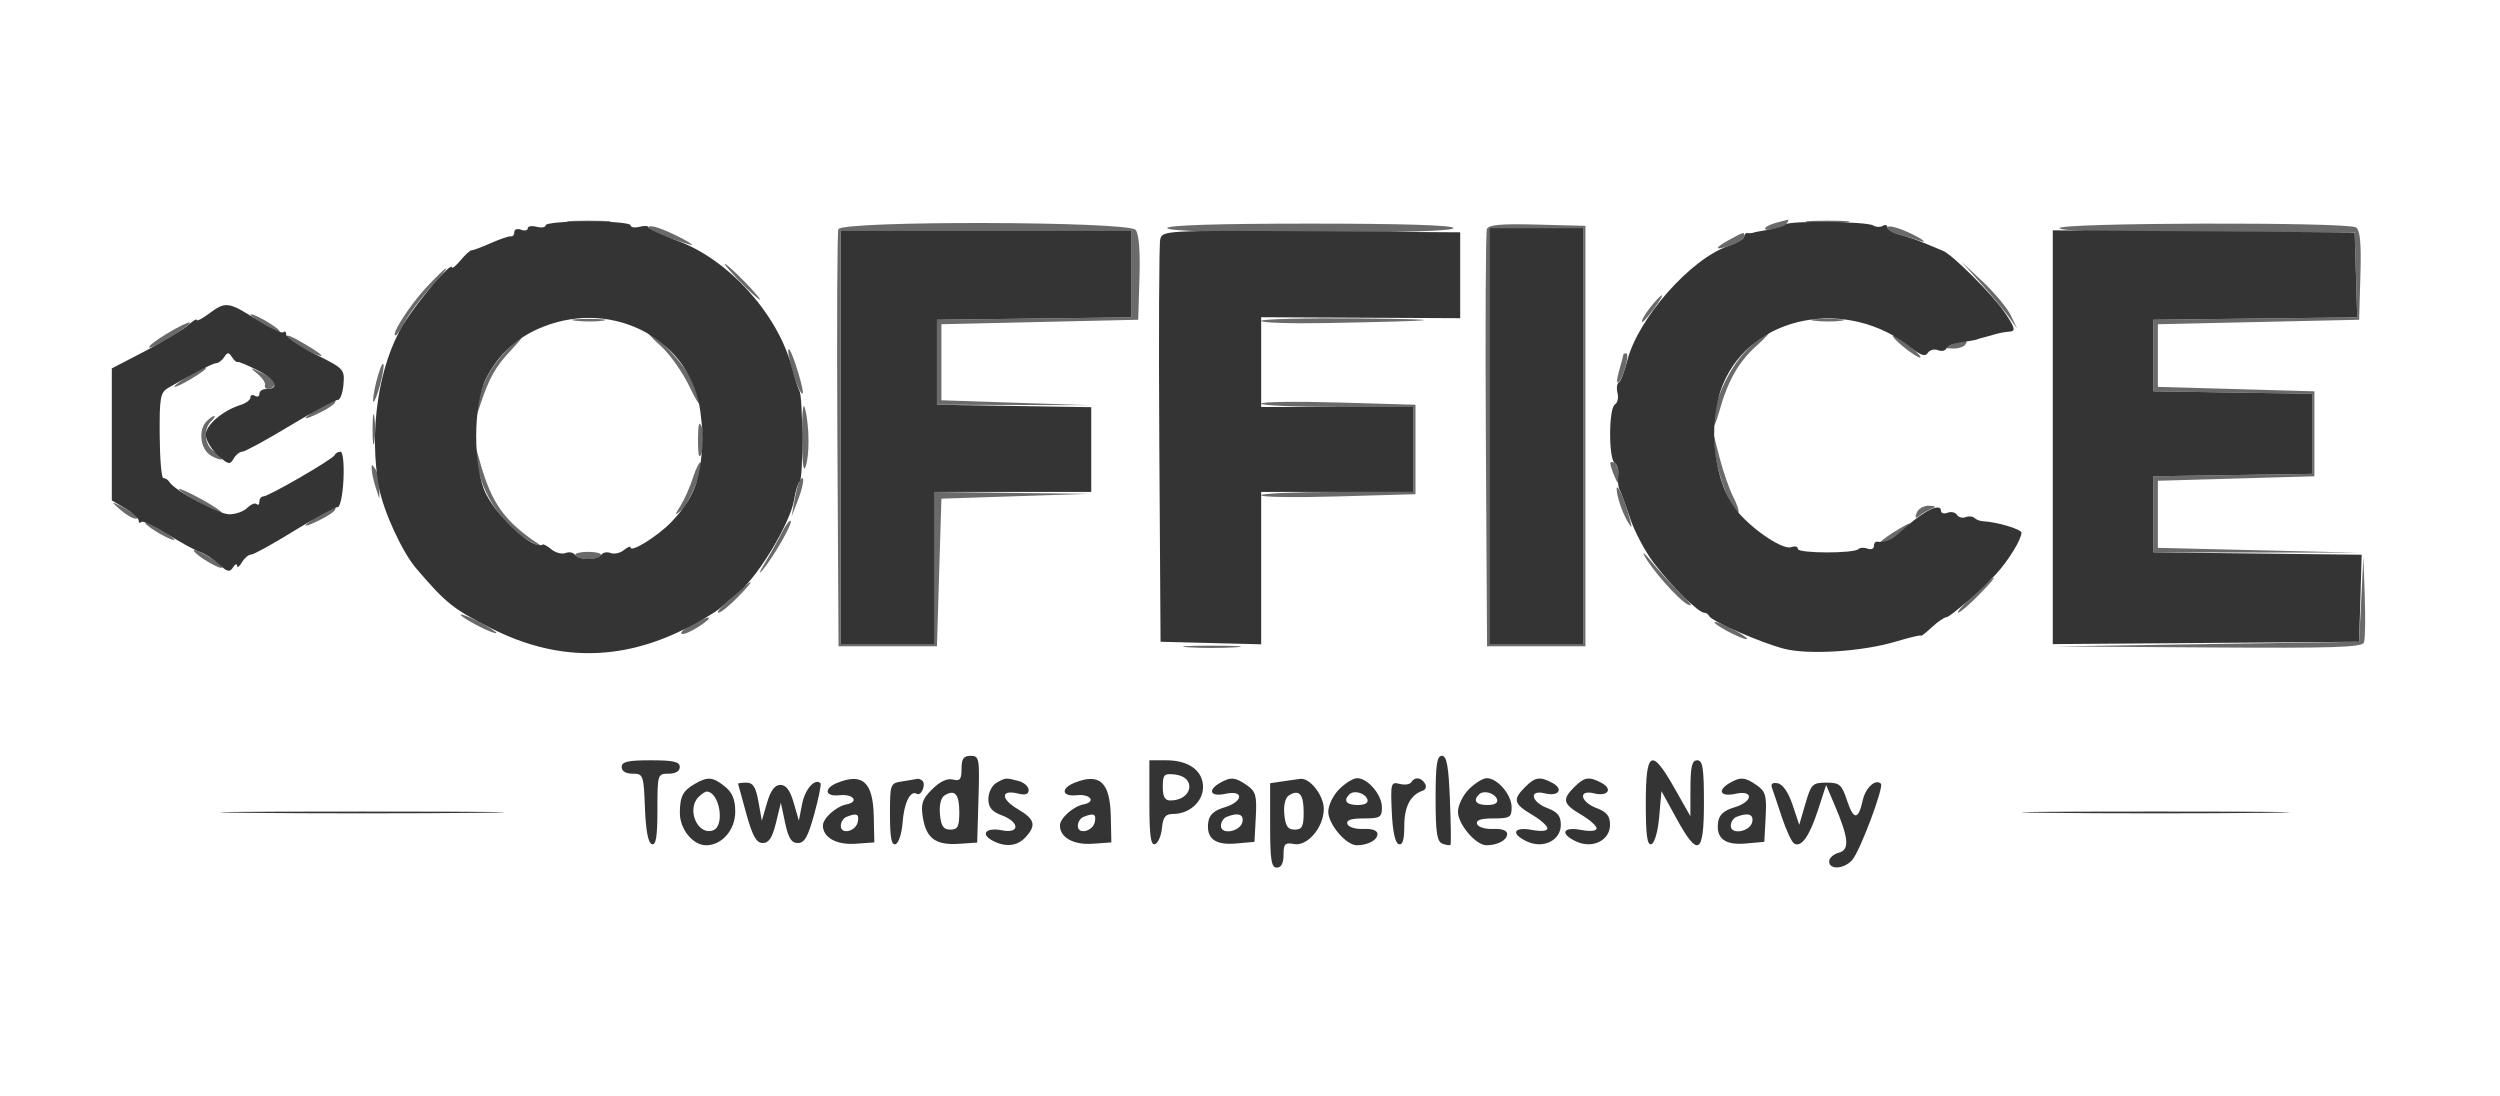 <svg xmlns="http://www.w3.org/2000/svg" width="30%" viewBox="0 0 559 245" version="1.1"><path d="M 127.776 49.733 C 130.128 49.945, 133.728 49.942, 135.776 49.727 C 137.824 49.512, 135.900 49.339, 131.500 49.343 C 127.100 49.346, 125.424 49.522, 127.776 49.733 M 397.500 49.713 C 394.437 50.450, 393.496 51.819, 396.439 51.256 C 397.864 50.984, 399.274 50.365, 399.574 49.881 C 399.873 49.396, 399.979 49.052, 399.809 49.116 C 399.639 49.180, 398.600 49.448, 397.500 49.713 M 404.776 49.733 C 407.128 49.945, 410.728 49.942, 412.776 49.727 C 414.824 49.512, 412.900 49.339, 408.500 49.343 C 404.100 49.346, 402.424 49.522, 404.776 49.733 M 145 50.828 C 145 51.299, 146.688 52.234, 148.750 52.907 C 150.813 53.579, 153.175 54.352, 154 54.623 C 156.465 55.433, 152.316 53.030, 148.491 51.432 C 146.571 50.629, 145 50.358, 145 50.828 M 187.458 51.250 C 187.194 51.938, 187.096 73.200, 187.239 98.500 L 187.500 144.500 198.500 144.500 L 209.500 144.500 210 128 L 210.500 111.500 227 110.962 L 243.500 110.425 226.250 110.212 L 209 110 209 127 L 209 144 198.500 144 L 188 144 188 97.750 L 188 51.500 220.500 51.500 L 253 51.500 253 61.230 L 253 70.961 231.250 71.230 L 209.500 71.500 209.500 81 L 209.500 90.500 226.500 90.550 L 243.500 90.601 227 90.050 L 210.500 89.500 210.500 81 L 210.500 72.500 232.500 72 L 254.500 71.500 254.789 62.149 C 254.975 56.114, 254.666 52.302, 253.916 51.399 C 252.299 49.451, 188.203 49.307, 187.458 51.250 M 261 51 C 261 51.646, 272.333 52, 293 52 C 313.667 52, 325 51.646, 325 51 C 325 50.354, 313.667 50, 293 50 C 272.333 50, 261 50.354, 261 51 M 332.471 51.216 C 332.200 51.922, 332.096 73.200, 332.239 98.500 L 332.500 144.500 343.500 144.500 L 354.500 144.500 354.500 97.500 L 354.500 50.500 343.732 50.216 C 335.676 50.004, 332.839 50.255, 332.471 51.216 M 422 50.878 C 422 51.376, 423.083 52.055, 424.407 52.387 C 425.731 52.720, 427.644 53.290, 428.657 53.655 C 431.888 54.818, 429.542 53.125, 425.699 51.519 C 423.664 50.669, 422 50.380, 422 50.878 M 460.516 51.025 C 460.929 51.694, 472.499 52.022, 493.825 51.970 L 526.500 51.890 526.786 61.426 L 527.072 70.962 504.286 71.231 L 481.500 71.500 481.500 79.500 L 481.500 87.500 499.250 87.773 L 517 88.046 517 97 L 517 105.954 499.250 106.227 L 481.500 106.500 481.500 115 L 481.500 123.500 504.500 123.539 L 527.500 123.577 505 123.039 L 482.500 122.500 482.500 115 L 482.500 107.500 500 107 L 517.500 106.500 517.500 97 L 517.500 87.500 500 87 L 482.500 86.500 482.500 79.500 L 482.500 72.500 505 72 L 527.500 71.500 527.788 61.583 C 527.999 54.322, 527.731 51.446, 526.788 50.848 C 524.823 49.601, 459.743 49.775, 460.516 51.025 M 333 97.500 L 333 144 343.500 144 L 354 144 354 97.500 L 354 51 343.500 51 L 333 51 333 97.500 M 386.750 53.572 C 383.129 55.537, 383.250 56.157, 387 54.850 C 388.650 54.275, 390 53.398, 390 52.902 C 390 51.783, 390.076 51.768, 386.750 53.572 M 165.500 63 C 167.648 65.200, 169.631 67, 169.906 67 C 170.181 67, 168.648 65.200, 166.500 63 C 164.352 60.800, 162.369 59, 162.094 59 C 161.819 59, 163.352 60.800, 165.500 63 M 443.039 63.500 C 445.496 66.250, 448.302 69.625, 449.275 71 L 451.045 73.500 449.603 70.500 C 448.809 68.850, 446.003 65.475, 443.367 63 L 438.573 58.500 443.039 63.500 M 95.212 64.386 C 91.469 68.446, 87.293 75, 88.449 75 C 88.724 75, 89.673 73.599, 90.559 71.886 C 91.445 70.173, 93.989 66.798, 96.212 64.386 C 98.436 61.974, 100.030 60, 99.755 60 C 99.480 60, 97.436 61.974, 95.212 64.386 M 369.807 67.750 C 368.045 69.802, 366.724 72, 367.253 72 C 367.457 72, 368.622 70.650, 369.842 69 C 372.252 65.740, 372.230 64.929, 369.807 67.750 M 56 70.376 C 56 70.610, 57.602 71.748, 59.560 72.903 C 61.518 74.058, 62.840 74.549, 62.497 73.995 C 61.827 72.911, 56 69.665, 56 70.376 M 128.768 71.725 C 130.565 71.947, 133.265 71.943, 134.768 71.715 C 136.271 71.486, 134.800 71.304, 131.500 71.310 C 128.200 71.315, 126.971 71.502, 128.768 71.725 M 281.998 71.750 C 281.997 72.162, 288.410 72.383, 296.248 72.241 C 322.981 71.755, 325.523 71.403, 303.750 71.201 C 291.788 71.091, 281.999 71.338, 281.998 71.750 M 405.768 71.725 C 407.565 71.947, 410.265 71.943, 411.768 71.715 C 413.271 71.486, 411.800 71.304, 408.500 71.310 C 405.200 71.315, 403.971 71.502, 405.768 71.725 M 37.209 74.665 C 34.849 76.087, 33.116 77.449, 33.357 77.691 C 33.599 77.932, 35.980 76.759, 38.648 75.084 C 44.531 71.390, 43.257 71.019, 37.209 74.665 M 147.637 77.250 C 149.676 79.037, 152.630 83.200, 154.201 86.500 C 156.759 91.874, 157.124 91.219, 154.894 85.258 C 153.924 82.665, 146.184 74, 144.838 74 C 144.339 74, 145.599 75.463, 147.637 77.250 M 390.377 78.467 C 386.349 82.671, 382.842 90.594, 383.089 94.932 C 383.139 95.794, 383.741 94.475, 384.428 92 C 386.335 85.126, 388.790 80.820, 392.827 77.265 C 394.847 75.486, 396.085 74.023, 395.579 74.015 C 395.072 74.007, 392.731 76.010, 390.377 78.467 M 64 75.480 C 64 75.743, 65.800 76.878, 68 78 C 72.958 80.530, 73.250 79.935, 68.443 77.099 C 64.779 74.937, 64 74.653, 64 75.480 M 113.308 78.250 C 109.598 82.160, 107.445 86.285, 106.653 91 C 106.105 94.269, 106.156 94.227, 107.436 90.365 C 109.393 84.459, 110.824 81.940, 114.316 78.250 C 116.008 76.463, 117.167 75, 116.892 75 C 116.617 75, 115.004 76.463, 113.308 78.250 M 425.500 77.469 C 427.150 78.821, 428.872 79.944, 429.327 79.964 C 429.781 79.984, 428.816 78.875, 427.182 77.500 C 425.548 76.125, 423.826 75.002, 423.356 75.005 C 422.885 75.008, 423.850 76.117, 425.500 77.469 M 436.500 77 C 434.572 77.829, 434.579 77.862, 436.691 77.930 C 437.896 77.968, 439.160 77.550, 439.500 77 C 440.231 75.817, 439.252 75.817, 436.500 77 M 176.565 80.502 C 177.565 84.620, 178.855 88, 179.427 88 C 180.036 88, 177.354 79.021, 176.487 78.154 C 176.130 77.796, 176.165 78.853, 176.565 80.502 M 363 79.257 C 363 79.398, 362.558 81.055, 362.017 82.939 C 361.468 84.854, 361.437 85.954, 361.947 85.433 C 363.077 84.276, 364.440 79, 363.608 79 C 363.274 79, 363 79.115, 363 79.257 M 84.182 85.182 C 83.588 87.521, 83.275 89.608, 83.485 89.819 C 83.696 90.029, 84.378 88.311, 85 86 C 85.622 83.689, 85.936 81.602, 85.696 81.363 C 85.457 81.124, 84.776 82.842, 84.182 85.182 M 42.250 83.989 C 40.462 85.079, 39 86.187, 39 86.452 C 39 86.716, 40.575 86.003, 42.500 84.867 C 44.425 83.732, 46 82.622, 46 82.401 C 46 81.762, 45.684 81.895, 42.250 83.989 M 57.500 83.522 C 58.600 84.413, 59.388 85.559, 59.250 86.071 C 58.921 87.294, 60.714 87.272, 61.474 86.043 C 61.799 85.516, 60.588 84.369, 58.783 83.494 C 55.751 82.025, 55.653 82.027, 57.500 83.522 M 71.742 90.914 C 67.382 93.709, 67.173 94.347, 71.250 92.410 C 73.313 91.431, 75 90.263, 75 89.815 C 75 88.803, 75.075 88.778, 71.742 90.914 M 179.318 97.500 C 179.304 102.844, 179.612 105.688, 180.077 104.500 C 181.030 102.065, 181.018 95.574, 180.053 91.500 C 179.599 89.583, 179.334 91.749, 179.318 97.500 M 281.998 90.250 C 281.999 90.662, 289.650 91, 299 91 L 316 91 316 100.500 L 316 110 299 110 C 289.650 110, 281.999 110.338, 281.998 110.750 C 281.997 111.162, 289.760 111.275, 299.248 111 L 316.500 110.500 316.500 100.500 L 316.500 90.500 299.248 90 C 289.760 89.725, 281.997 89.838, 281.998 90.250 M 83.300 96 C 83.300 99.025, 83.487 100.263, 83.716 98.750 C 83.945 97.237, 83.945 94.763, 83.716 93.250 C 83.487 91.737, 83.300 92.975, 83.300 96 M 46.200 94.200 C 44.274 96.126, 44.774 100.378, 47.097 101.829 C 48.251 102.549, 49.414 102.919, 49.683 102.650 C 49.952 102.382, 49.233 101.660, 48.086 101.046 C 45.787 99.816, 45.306 96.094, 47.200 94.200 C 47.860 93.540, 48.175 93, 47.900 93 C 47.625 93, 46.860 93.540, 46.200 94.200 M 156.070 97.750 C 156.032 100.088, 156.173 102, 156.383 102 C 157.232 102, 157.605 97.238, 156.897 95.431 C 156.362 94.065, 156.120 94.743, 156.070 97.750 M 383.506 101.452 C 383.991 106.154, 387.710 115.623, 388.688 114.645 C 388.941 114.393, 388.430 112.798, 387.553 111.102 C 386.675 109.405, 385.291 105.426, 384.476 102.259 L 382.995 96.500 383.506 101.452 M 106.510 102.855 C 107.469 110.486, 113.038 118.522, 119.500 121.600 C 121.150 122.385, 121.643 122.460, 120.596 121.764 C 112.919 116.668, 110.007 112.676, 107.466 103.770 C 105.973 98.538, 105.966 98.531, 106.510 102.855 M 154.988 106.683 C 154.322 108.782, 153.074 111.625, 152.214 113 C 150.778 115.297, 150.783 115.392, 152.273 114.171 C 154.089 112.684, 157.590 104.257, 156.744 103.411 C 156.444 103.111, 155.654 104.584, 154.988 106.683 M 360.070 103.691 C 360.109 104.136, 360.527 105.400, 361 106.500 C 361.829 108.428, 361.862 108.421, 361.930 106.309 C 361.968 105.104, 361.550 103.840, 361 103.500 C 360.450 103.160, 360.032 103.246, 360.070 103.691 M 83.115 105 C 83.161 105.825, 83.560 107.625, 84 109 L 84.801 111.500 84.885 109 C 84.931 107.625, 84.533 105.825, 84 105 C 83.138 103.667, 83.040 103.667, 83.115 105 M 178.718 107.683 C 178.452 108.133, 177.959 110.075, 177.620 112 L 177.006 115.500 178.507 111.587 C 179.843 108.103, 179.982 105.545, 178.718 107.683 M 40 109.343 C 40 110.084, 49.110 115.224, 49.584 114.750 C 49.818 114.515, 47.758 113.097, 45.005 111.599 C 42.252 110.101, 40 109.086, 40 109.343 M 361.979 111.926 C 362.440 113.536, 363.331 115.673, 363.957 116.676 C 364.939 118.249, 365.002 118.156, 364.414 116 C 363.363 112.142, 362.097 109, 361.595 109 C 361.344 109, 361.517 110.317, 361.979 111.926 M 26.861 113.944 C 28.159 115.075, 29.734 115.993, 30.361 115.985 C 31.554 115.969, 29.892 114.645, 26.500 112.910 C 24.928 112.106, 25.005 112.327, 26.861 113.944 M 71.742 114.914 C 67.382 117.709, 67.173 118.347, 71.250 116.410 C 73.313 115.431, 75 114.263, 75 113.815 C 75 112.803, 75.075 112.778, 71.742 114.914 M 428.584 114.641 C 428.113 115.869, 428.275 116.029, 429.227 115.276 C 429.927 114.722, 431.175 114.019, 432 113.713 C 433.024 113.334, 432.820 113.133, 431.357 113.079 C 430.178 113.036, 428.931 113.739, 428.584 114.641 M 32.503 117.005 C 33.173 118.089, 39 121.335, 39 120.624 C 39 120.390, 37.398 119.252, 35.440 118.097 C 33.482 116.942, 32.160 116.451, 32.503 117.005 M 174.733 119.263 C 173.838 121.043, 172.140 124.075, 170.958 126 C 169.776 127.925, 169.561 128.600, 170.480 127.500 C 172.998 124.487, 177.304 116.971, 176.801 116.467 C 176.557 116.224, 175.627 117.482, 174.733 119.263 M 423.250 119.115 C 419.841 121.298, 418.738 122.764, 421.750 121.108 C 424.044 119.847, 427.639 117.068, 427 117.049 C 426.725 117.040, 425.038 117.970, 423.250 119.115 M 45.500 125 C 47.150 126.093, 48.950 126.987, 49.500 126.987 C 50.050 126.987, 49.150 126.093, 47.500 125 C 45.850 123.907, 44.050 123.013, 43.500 123.013 C 42.950 123.013, 43.850 123.907, 45.500 125 M 128.624 124.200 C 128.896 124.640, 130.190 125, 131.500 125 C 132.810 125, 134.104 124.640, 134.376 124.200 C 134.648 123.760, 133.354 123.400, 131.500 123.400 C 129.646 123.400, 128.352 123.760, 128.624 124.200 M 367.553 124 C 369.114 127.094, 375.216 134.043, 377.318 135.121 C 378.686 135.823, 378.183 134.984, 375.967 132.870 C 374.024 131.017, 371.165 127.925, 369.615 126 C 368.065 124.075, 367.137 123.175, 367.553 124 M 527.976 134 L 527.500 143.500 493.500 144.020 L 459.500 144.540 493.781 144.770 C 521.534 144.956, 528.160 144.747, 528.573 143.671 C 528.853 142.940, 528.941 138.327, 528.767 133.421 L 528.452 124.500 527.976 134 M 441.289 133.025 C 438.973 135.211, 437.419 137, 437.836 137 C 438.253 137, 440.352 135.200, 442.500 133 C 447.525 127.854, 446.751 127.870, 441.289 133.025 M 163.583 133.542 C 161.429 135.444, 160.103 137, 160.637 137 C 161.171 137, 163.134 135.425, 165 133.500 C 169.310 129.053, 168.644 129.073, 163.583 133.542 M 103 137.459 C 103 137.734, 104.800 138.878, 107 140 C 109.200 141.122, 111 141.816, 111 141.541 C 111 141.266, 109.200 140.122, 107 139 C 104.800 137.878, 103 137.184, 103 137.459 M 154.662 139.618 C 153.100 140.464, 152.069 141.402, 152.370 141.703 C 152.670 142.004, 154.398 141.301, 156.208 140.142 C 160.002 137.712, 158.879 137.333, 154.662 139.618 M 386 141 C 387.925 142.054, 389.950 142.916, 390.500 142.916 C 391.050 142.916, 389.925 142.054, 388 141 C 386.075 139.946, 384.050 139.084, 383.500 139.084 C 382.950 139.084, 384.075 139.946, 386 141 M 265.750 144.737 C 268.637 144.939, 273.363 144.939, 276.250 144.737 C 279.137 144.535, 276.775 144.370, 271 144.370 C 265.225 144.370, 262.863 144.535, 265.750 144.737" stroke="none" fill="#6a6a6a" fill-rule="evenodd"/><path d="M 122 50.367 C 122 50.843, 121.100 50.998, 120 50.710 C 118.900 50.423, 118 50.581, 118 51.062 C 118 51.543, 117.325 51.678, 116.500 51.362 C 115.675 51.045, 115 51.284, 115 51.893 C 115 52.502, 114.662 52.931, 114.250 52.846 C 113.838 52.761, 111.815 53.441, 109.755 54.357 C 107.695 55.273, 105.758 55.998, 105.451 55.968 C 105.143 55.937, 104.031 56.944, 102.979 58.206 C 101.927 59.468, 101.052 60.173, 101.033 59.772 C 100.971 58.416, 93.271 67.472, 90.211 72.500 C 84.618 81.691, 82.415 96.542, 84.777 109.128 C 85.759 114.361, 89.967 123.489, 93.058 127.094 C 99.794 134.949, 101.240 136.105, 109.780 140.456 C 124.238 147.822, 138.531 147.908, 152.952 140.717 C 156.501 138.948, 160.113 136.825, 160.979 136 C 161.845 135.175, 163.938 133.347, 165.630 131.938 C 169.750 128.508, 176.682 116.841, 177.509 111.948 C 177.875 109.782, 178.472 107.826, 178.837 107.601 C 179.626 107.114, 179.550 88.703, 178.754 87.401 C 178.451 86.906, 177.667 84.475, 177.012 82 C 173.870 70.128, 162.733 57.878, 151.383 53.807 C 147.872 52.548, 145 51.218, 145 50.853 C 145 50.487, 144.100 50.423, 143 50.710 C 141.900 50.998, 141 50.843, 141 50.367 C 141 49.890, 136.725 49.500, 131.500 49.500 C 126.275 49.500, 122 49.890, 122 50.367 M 399.202 50.188 C 398.816 50.567, 397.150 51.092, 395.500 51.356 C 393.850 51.620, 392.275 51.926, 392 52.036 C 391.725 52.147, 391.163 52.184, 390.750 52.118 C 390.337 52.053, 390 52.415, 390 52.922 C 390 53.430, 388.451 54.356, 386.557 54.981 C 378.099 57.773, 366.240 71.188, 363.854 80.665 C 363.249 83.068, 362.402 85.252, 361.971 85.518 C 361.540 85.784, 361.410 86.851, 361.681 87.888 C 361.952 88.926, 361.685 90.077, 361.087 90.446 C 359.687 91.311, 359.663 102.674, 361.059 103.536 C 361.642 103.896, 361.993 105.161, 361.840 106.346 C 361.687 107.530, 361.825 108.950, 362.148 109.500 C 362.470 110.050, 363.512 112.885, 364.464 115.801 C 365.416 118.716, 367.788 123.216, 369.737 125.801 C 373.542 130.849, 379.751 137, 381.042 137 C 381.477 137, 381.983 137.338, 382.167 137.750 C 382.678 138.901, 393.946 143.807, 399 145.080 C 404.532 146.474, 416.535 145.682, 424 143.432 C 427.025 142.520, 429.511 141.937, 429.523 142.137 C 429.536 142.337, 430.634 141.488, 431.962 140.250 C 433.290 139.012, 434.769 138, 435.247 138 C 436.014 138, 443.351 131.601, 446.387 128.285 C 449.100 125.322, 452 120.589, 452 119.125 C 452 118.330, 446.563 116.709, 443.321 116.537 C 442.672 116.503, 441.840 116.174, 441.473 115.806 C 441.105 115.439, 440.219 115.362, 439.503 115.637 C 438.788 115.912, 437.917 115.675, 437.569 115.112 C 437.221 114.548, 436.275 114.341, 435.468 114.651 C 434.661 114.960, 434 114.758, 434 114.201 C 434 112.440, 430.485 114.018, 426.490 117.572 C 422.903 120.763, 421.656 121.419, 419.750 121.118 C 419.337 121.053, 419 121.498, 419 122.107 C 419 122.716, 418.369 122.972, 417.598 122.676 C 416.827 122.380, 415.913 122.421, 415.567 122.767 C 414.540 123.793, 402 123.762, 402 122.732 C 402 122.212, 401.352 122.035, 400.560 122.339 C 398.795 123.016, 392.481 118.914, 388.725 114.650 C 383.209 108.389, 381.575 94.739, 385.280 85.872 C 391.751 70.386, 413.109 66.289, 427.402 77.791 C 429.512 79.490, 430.508 79.797, 431.051 78.918 C 431.462 78.253, 432.489 77.974, 433.334 78.298 C 434.179 78.622, 435.019 78.444, 435.200 77.901 C 435.381 77.358, 436.872 76.739, 438.514 76.526 C 440.156 76.312, 441.725 76.038, 442 75.917 C 442.275 75.795, 442.950 75.591, 443.500 75.463 C 444.050 75.335, 444.837 75.123, 445.250 74.990 C 446.777 74.501, 448.040 74.247, 449.548 74.125 C 450.757 74.027, 450.454 73.068, 448.166 69.750 C 445.413 65.756, 436.622 56.988, 434.475 56.095 C 433.939 55.872, 432.125 55.115, 430.445 54.412 C 428.764 53.710, 426.177 52.831, 424.695 52.459 C 423.213 52.088, 422 51.355, 422 50.833 C 422 50.310, 421.550 50.160, 421 50.500 C 420.450 50.840, 419.489 50.802, 418.865 50.417 C 417.378 49.497, 400.112 49.297, 399.202 50.188 M 188 97.750 L 188 144 198.500 144 L 209 144 209 127 L 209 110 226.500 110 L 244 110 244 100.524 L 244 91.047 226.750 90.774 L 209.500 90.500 209.500 81 L 209.500 71.500 231.250 71.230 L 253 70.961 253 61.230 L 253 51.500 220.500 51.500 L 188 51.500 188 97.750 M 259.429 53.500 C 259.162 54.600, 259.070 75.300, 259.222 99.500 L 259.500 143.500 270.750 143.783 L 282 144.066 282 127.033 L 282 110 299 110 L 316 110 316 100.500 L 316 91 299 91 L 282 91 282 80.966 L 282 70.931 304.250 71.039 L 326.500 71.147 326.500 61.546 L 326.500 51.945 293.206 51.723 C 260.647 51.505, 259.902 51.544, 259.429 53.500 M 333 97.500 L 333 144 343.500 144 L 354 144 354 97.500 L 354 51 343.500 51 L 333 51 333 97.500 M 459 97.763 L 459 144.026 493.250 143.763 L 527.500 143.500 527.786 133.769 L 528.072 124.037 504.786 123.769 L 481.500 123.500 481.500 115 L 481.500 106.500 499.250 106.227 L 517 105.954 517 97 L 517 88.046 499.250 87.773 L 481.500 87.500 481.500 79.500 L 481.500 71.500 504.286 71.231 L 527.072 70.962 526.786 61.463 L 526.500 51.964 492.750 51.732 L 459 51.500 459 97.763 M 46.750 70.115 C 45.237 71.244, 44 71.887, 44 71.544 C 44 71.202, 43.132 71.727, 42.072 72.711 C 41.011 73.695, 36.736 76.272, 32.572 78.439 L 25 82.377 25 97.132 L 25 111.887 28 113.659 C 29.650 114.634, 31 115.859, 31 116.382 C 31 116.905, 31.279 117.054, 31.620 116.713 C 31.962 116.372, 34.585 117.592, 37.450 119.425 C 40.315 121.257, 43.556 123.042, 44.653 123.390 C 45.750 123.738, 47.674 124.980, 48.930 126.149 C 50.794 127.886, 51.373 128.021, 52.091 126.888 C 52.574 126.124, 52.990 125.950, 53.015 126.500 C 53.040 127.050, 53.519 126.712, 54.080 125.750 C 54.641 124.787, 55.571 124, 56.148 124 C 56.724 124, 61.089 121.592, 65.848 118.648 C 70.607 115.704, 74.950 113.342, 75.500 113.398 C 76.050 113.454, 76.634 110.688, 76.798 107.250 C 76.967 103.698, 76.679 101, 76.131 101 C 75.601 101, 75.017 101.341, 74.833 101.758 C 74.423 102.692, 60.070 111, 58.868 111 C 58.390 111, 58 111.525, 58 112.167 C 58 112.808, 57.721 113.055, 57.381 112.714 C 57.040 112.374, 56.108 112.749, 55.310 113.548 C 54.511 114.346, 52.702 115, 51.289 115 C 48.842 115, 39.178 109.796, 37.888 107.784 C 37.552 107.259, 36.939 106.868, 36.527 106.915 C 36.114 106.963, 35.746 102.696, 35.708 97.433 C 35.645 88.806, 35.840 87.748, 37.684 86.682 C 43.614 83.254, 47.595 81.212, 48.388 81.193 C 48.877 81.181, 49.664 80.570, 50.138 79.835 C 50.857 78.722, 51.143 78.722, 51.862 79.835 C 52.336 80.570, 52.898 81.066, 53.112 80.938 C 53.325 80.809, 55.428 81.688, 57.785 82.890 C 61.821 84.949, 62.647 87, 59.441 87 C 58.648 87, 58 87.477, 58 88.059 C 58 88.641, 57.550 88.840, 57 88.500 C 56.450 88.160, 56 88.328, 56 88.874 C 56 89.419, 54.987 90.180, 53.750 90.564 C 49.830 91.781, 46 95.062, 46 97.203 C 46 98.340, 47.195 100.378, 48.656 101.732 C 50.984 103.890, 51.423 103.996, 52.206 102.597 C 52.697 101.719, 53.579 101, 54.164 101 C 54.750 101, 59.565 98.381, 64.864 95.179 C 70.164 91.978, 74.950 89.390, 75.500 89.429 C 76.050 89.468, 76.633 87.919, 76.796 85.987 C 77.084 82.574, 76.907 82.384, 70.546 79.247 C 66.946 77.471, 64 75.489, 64 74.843 C 64 74.196, 63.721 73.946, 63.380 74.287 C 63.038 74.628, 60.330 73.353, 57.360 71.454 C 51.100 67.449, 50.435 67.365, 46.750 70.115 M 121.594 73.009 C 115.765 75.286, 111.581 79.027, 108.743 84.500 C 105.728 90.313, 105.721 104.809, 108.730 110.568 C 111.709 116.270, 119.442 123.125, 121.346 121.750 C 121.537 121.612, 122.431 122.113, 123.334 122.862 C 124.236 123.611, 125.641 123.968, 126.455 123.656 C 127.270 123.343, 128.202 123.518, 128.527 124.044 C 129.294 125.284, 133.706 125.284, 134.473 124.044 C 134.798 123.518, 135.730 123.343, 136.545 123.656 C 137.359 123.968, 138.695 123.668, 139.513 122.989 C 140.331 122.311, 141 122.047, 141 122.403 C 141 123.675, 147.116 119.861, 150.132 116.708 C 154.283 112.370, 156.137 108.535, 156.721 103.076 C 157.284 97.814, 157.284 97.876, 156.633 92.302 C 154.762 76.272, 137.532 66.785, 121.594 73.009 M 215 171.906 C 215 174.292, 214.652 174.722, 213.056 174.305 C 211.805 173.977, 210.159 174.750, 208.438 176.472 C 206.186 178.723, 205.857 179.729, 206.358 182.820 C 207.113 187.472, 209.238 189.018, 214.405 188.675 L 218.500 188.403 218.786 178.701 C 219.057 169.515, 218.964 169, 217.036 169 C 215.455 169, 215 169.649, 215 171.906 M 321 178.531 C 321 186.200, 321.302 188.179, 322.543 188.655 C 323.392 188.981, 324.200 189.079, 324.339 188.874 C 324.478 188.668, 324.416 184.113, 324.200 178.750 C 323.897 171.235, 323.485 169, 322.403 169 C 321.297 169, 321 171.017, 321 178.531 M 139 171.500 C 139 172.426, 139.940 173, 141.458 173 C 143.829 173, 143.926 173.270, 144.208 180.670 C 144.399 185.697, 144.931 188.482, 145.750 188.753 C 146.681 189.061, 147 187.104, 147 181.083 C 147 173.128, 147.040 173, 149.500 173 C 151.056 173, 152 172.433, 152 171.500 C 152 170.321, 150.611 170, 145.500 170 C 140.389 170, 139 170.321, 139 171.500 M 257 179.583 C 257 186.802, 257.308 189.065, 258.250 188.756 C 258.938 188.531, 259.641 186.918, 259.813 185.173 C 260.062 182.659, 260.586 182, 262.341 182 C 265.930 182, 269 179.234, 269 176 C 269 172.328, 265.810 170, 260.777 170 L 257 170 257 179.583 M 368 179.583 C 368 186.803, 368.308 189.065, 369.250 188.755 C 369.971 188.518, 370.711 185.921, 371 182.615 L 371.500 176.885 374.818 182.942 C 379.691 191.841, 381 191.112, 381 179.500 C 381 171.722, 380.728 170, 379.500 170 C 378.328 170, 377.997 171.368, 377.985 176.250 L 377.969 182.500 374.427 176.250 C 369.273 167.158, 368 167.819, 368 179.583 M 260 175.934 C 260 178.193, 260.460 178.996, 261.750 178.985 C 266.689 178.941, 267.578 173.742, 262.741 173.184 C 260.280 172.899, 260 173.180, 260 175.934 M 155.500 175.195 C 152.692 176.787, 152.033 178.027, 152.015 181.750 C 151.998 185.390, 154.923 189, 157.889 189 C 161.426 189, 164.400 185.574, 164.400 181.500 C 164.400 178.780, 163.762 177.225, 162.089 175.871 C 159.440 173.726, 158.297 173.609, 155.500 175.195 M 187.250 175.031 C 184.097 176.298, 184.437 178.192, 187.750 177.814 C 190.788 177.467, 192.176 179.290, 189.303 179.853 C 186.965 180.311, 184 182.956, 184 184.584 C 184 187.264, 187.045 188.965, 191.302 188.663 L 195.500 188.365 195.373 182.509 C 195.207 174.888, 192.897 172.762, 187.250 175.031 M 201.750 174.716 C 199.051 175.125, 199 175.263, 199 182.150 C 199 187.316, 199.330 189.058, 200.250 188.756 C 200.938 188.530, 201.643 186.363, 201.819 183.942 C 202.141 179.498, 203.569 176.616, 205.009 177.505 C 205.959 178.093, 207.106 175.439, 206.264 174.598 C 205.936 174.269, 205.404 174.067, 205.083 174.150 C 204.762 174.232, 203.262 174.487, 201.750 174.716 M 222.750 175.080 C 221.787 175.641, 221 177.241, 221 178.637 C 221 180.537, 221.752 181.458, 224 182.306 C 228.047 183.834, 228.077 186.465, 224.039 185.658 C 220.520 184.954, 219.120 186.459, 221.906 187.950 C 224.817 189.508, 227.483 189.229, 229.345 187.171 C 231.782 184.479, 231.398 183.168, 227.501 180.868 C 223.697 178.624, 223.765 176.473, 227.609 177.438 C 229.279 177.857, 230 177.615, 230 176.636 C 230 175.864, 228.988 174.962, 227.750 174.630 C 224.882 173.862, 224.835 173.866, 222.750 175.080 M 240.250 175.031 C 237.097 176.298, 237.437 178.192, 240.750 177.814 C 243.788 177.467, 245.176 179.290, 242.303 179.853 C 239.965 180.311, 237 182.956, 237 184.584 C 237 187.264, 240.045 188.965, 244.302 188.663 L 248.500 188.365 248.373 182.509 C 248.207 174.888, 245.897 172.762, 240.250 175.031 M 272.750 175.080 C 269.902 176.739, 270.672 178.231, 274 177.500 C 278.241 176.568, 278.018 179.287, 273.750 180.543 C 271.481 181.211, 270.401 182.196, 270.173 183.805 C 269.655 187.460, 271.673 189.025, 276.362 188.607 L 280.500 188.238 280.797 182.709 C 281.055 177.910, 280.795 176.970, 278.825 175.590 C 276.206 173.756, 275.173 173.669, 272.750 175.080 M 286.750 174.716 L 284 175.133 284 184.566 C 284 192.285, 284.273 194, 285.500 194 C 286.484 194, 287 193.015, 287 191.139 C 287 188.672, 287.325 188.340, 289.357 188.728 C 292.340 189.298, 296 184.966, 296 180.865 C 296 177.866, 292.894 173.893, 290.750 174.150 C 290.063 174.232, 288.262 174.487, 286.750 174.716 M 299.455 176.455 C 298.105 177.805, 297 180.075, 297 181.500 C 297 184.299, 300.994 189, 303.373 189 C 305.867 189, 308 187.846, 308 186.496 C 308 185.684, 306.833 185.260, 304.857 185.353 C 303.124 185.434, 301.516 184.939, 301.273 184.250 C 300.968 183.382, 302.082 183, 304.917 183 C 308.606 183, 309 182.759, 309 180.500 C 309 177.713, 305.833 174, 303.455 174 C 302.605 174, 300.805 175.105, 299.455 176.455 M 315.558 174.906 C 315.250 175.404, 314.077 175.571, 312.950 175.277 C 311.015 174.771, 310.919 175.114, 311.201 181.541 C 311.391 185.866, 311.955 188.491, 312.750 188.754 C 313.626 189.043, 314 187.818, 314 184.655 C 314 180.340, 315.393 177.702, 318.159 176.780 C 318.816 176.561, 319.023 175.846, 318.618 175.191 C 317.743 173.776, 316.338 173.645, 315.558 174.906 M 328.455 176.455 C 327.105 177.805, 326 180.075, 326 181.500 C 326 184.299, 329.994 189, 332.373 189 C 334.867 189, 337 187.846, 337 186.496 C 337 185.684, 335.833 185.260, 333.857 185.353 C 332.124 185.434, 330.516 184.939, 330.273 184.250 C 329.968 183.382, 331.082 183, 333.917 183 C 337.606 183, 338 182.759, 338 180.500 C 338 177.713, 334.833 174, 332.455 174 C 331.605 174, 329.805 175.105, 328.455 176.455 M 341 176 C 338.229 178.771, 338.470 179.755, 342.500 182.133 C 344.425 183.268, 346 184.653, 346 185.210 C 346 185.826, 344.628 185.965, 342.500 185.566 C 338.365 184.790, 337.725 186.462, 341.500 188.182 C 345.123 189.833, 349 187.895, 349 184.435 C 349 182.455, 348.277 181.553, 346 180.694 C 342.299 179.297, 341.821 176.487, 345.439 177.395 C 348.508 178.166, 349.717 176.454, 347.094 175.050 C 344.317 173.564, 343.274 173.726, 341 176 M 352 176 C 349.229 178.771, 349.470 179.755, 353.500 182.133 C 355.425 183.268, 357 184.653, 357 185.210 C 357 185.826, 355.628 185.965, 353.500 185.566 C 349.365 184.790, 348.725 186.462, 352.500 188.182 C 356.123 189.833, 360 187.895, 360 184.435 C 360 182.455, 359.277 181.553, 357 180.694 C 353.299 179.297, 352.821 176.487, 356.439 177.395 C 359.508 178.166, 360.717 176.454, 358.094 175.050 C 355.317 173.564, 354.274 173.726, 352 176 M 386.750 175.080 C 383.902 176.739, 384.672 178.231, 388 177.500 C 392.241 176.568, 392.018 179.287, 387.750 180.543 C 385.481 181.211, 384.401 182.196, 384.173 183.805 C 383.655 187.460, 385.673 189.025, 390.362 188.607 L 394.500 188.238 394.797 182.709 C 395.055 177.910, 394.795 176.970, 392.825 175.590 C 390.206 173.756, 389.173 173.669, 386.750 175.080 M 165.035 175.250 C 165.054 175.387, 165.888 178.425, 166.887 182 C 168.286 187.003, 169.130 188.500, 170.554 188.500 C 171.917 188.500, 172.694 187.316, 173.504 184 L 174.603 179.500 175.556 184 C 176.279 187.413, 176.966 188.500, 178.402 188.500 C 179.883 188.500, 180.683 187.086, 182.073 182.008 C 183.050 178.438, 183.678 175.345, 183.468 175.135 C 182.255 173.922, 180.007 176.424, 179.368 179.697 L 178.625 183.500 177.472 179.500 C 176.671 176.721, 175.764 175.500, 174.500 175.500 C 173.238 175.500, 172.323 176.727, 171.513 179.500 L 170.346 183.500 169.585 179.250 C 169.003 175.997, 168.376 175, 166.912 175 C 165.860 175, 165.016 175.113, 165.035 175.250 M 396.208 176.149 C 396.484 176.892, 397.484 179.857, 398.431 182.738 C 399.378 185.619, 400.612 188.260, 401.172 188.607 C 402.766 189.591, 404.607 186.987, 406.541 181.012 L 408.319 175.525 410.230 180.012 C 413.402 187.460, 413.620 190.025, 411.137 190.675 C 409.961 190.982, 409 191.856, 409 192.617 C 409 194.575, 412.403 194.335, 414.189 192.250 C 415.941 190.206, 421.288 175.955, 420.573 175.239 C 419.398 174.064, 417.132 176.121, 416.517 178.921 C 415.530 183.417, 414.462 183.431, 412.989 178.967 C 411.814 175.407, 411.340 175, 408.370 175 C 405.286 175, 404.967 175.322, 403.685 179.716 L 402.310 184.431 400.822 179.966 C 399.902 177.203, 398.643 175.366, 397.521 175.149 C 396.333 174.918, 395.881 175.263, 396.208 176.149 M 156.200 178.200 C 153.407 180.993, 156.045 186.964, 159.487 185.643 C 162.173 184.613, 160.863 177, 158 177 C 157.670 177, 156.860 177.540, 156.200 178.200 M 211.176 177.871 C 210.379 178.376, 209.981 180.063, 210.176 182.105 C 210.426 184.725, 210.956 185.500, 212.500 185.500 C 214.160 185.500, 214.500 184.833, 214.500 181.583 C 214.500 177.547, 213.482 176.411, 211.176 177.871 M 288.176 177.871 C 287.379 178.376, 286.981 180.063, 287.176 182.105 C 287.426 184.725, 287.956 185.500, 289.500 185.500 C 291.160 185.500, 291.500 184.833, 291.500 181.583 C 291.500 177.547, 290.482 176.411, 288.176 177.871 M 301.701 177.632 C 300.295 179.038, 301.059 180, 303.583 180 C 305.205 180, 306.012 179.535, 305.750 178.750 C 305.269 177.304, 302.730 176.603, 301.701 177.632 M 330.701 177.632 C 329.295 179.038, 330.059 180, 332.583 180 C 334.205 180, 335.012 179.535, 334.750 178.750 C 334.269 177.304, 331.730 176.603, 330.701 177.632 M 55.250 181.749 C 69.413 181.906, 92.588 181.906, 106.750 181.749 C 120.913 181.593, 109.325 181.465, 81 181.465 C 52.675 181.465, 41.088 181.593, 55.250 181.749 M 457.750 181.749 C 471.087 181.907, 492.913 181.907, 506.250 181.749 C 519.587 181.592, 508.675 181.463, 482 181.463 C 455.325 181.463, 444.413 181.592, 457.750 181.749 M 189.250 182.662 C 188.563 182.940, 188 183.837, 188 184.657 C 188 186.728, 191.393 185.911, 191.812 183.739 C 192.149 181.987, 191.548 181.735, 189.250 182.662 M 242.250 182.662 C 241.563 182.940, 241 183.837, 241 184.657 C 241 186.728, 244.393 185.911, 244.812 183.739 C 245.149 181.987, 244.548 181.735, 242.250 182.662 M 274.250 182.662 C 273.563 182.940, 273 183.835, 273 184.653 C 273 186.774, 277.394 185.950, 277.813 183.750 C 278.139 182.042, 276.800 181.633, 274.250 182.662 M 388.250 182.662 C 387.563 182.940, 387 183.835, 387 184.653 C 387 186.774, 391.394 185.950, 391.813 183.750 C 392.139 182.042, 390.800 181.633, 388.250 182.662" stroke="none" fill="#343434" fill-rule="evenodd"/></svg>